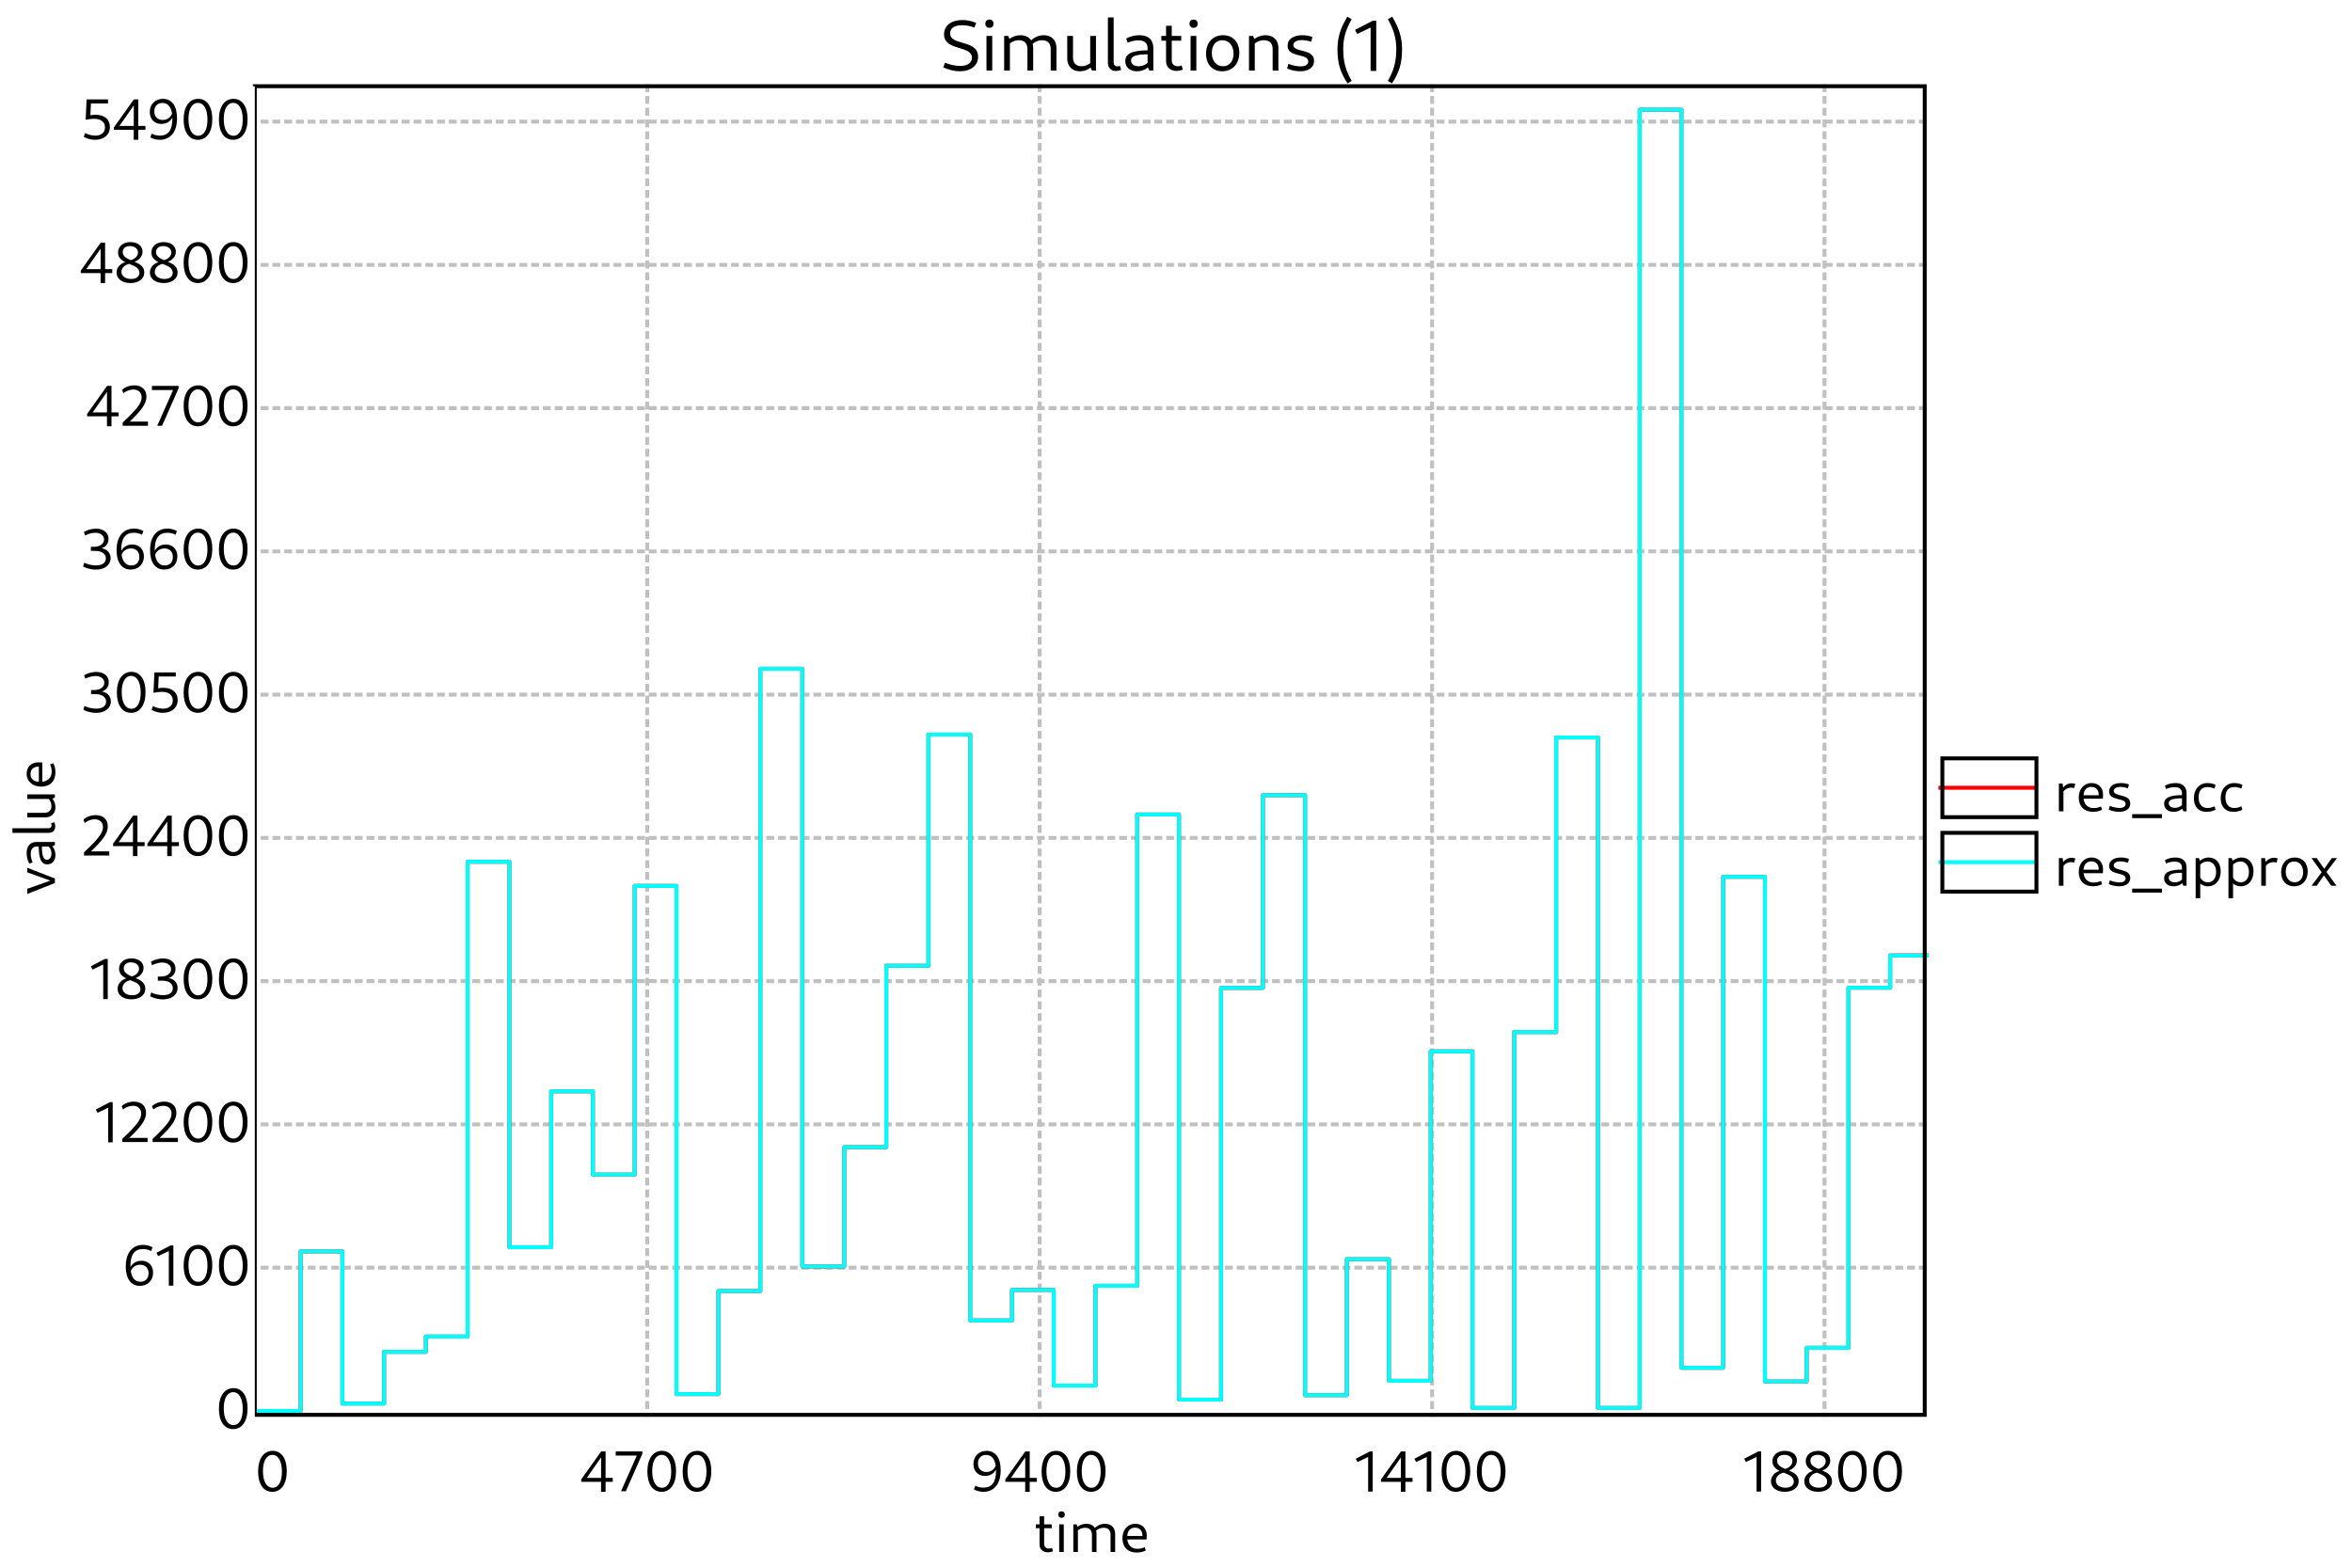 <?xml version="1.0" standalone="no"?>

<svg 
     version="1.1"
     baseProfile="full"
     xmlns="http://www.w3.org/2000/svg"
     xmlns:xlink="http://www.w3.org/1999/xlink"
     xmlns:ev="http://www.w3.org/2001/xml-events"
     x="0px"
     y="0px"
     width="600px"
     height="400px"
     viewBox="0 0 600 400"
     >
<title></title>
<desc>Creator: FreeHEP Graphics2D Driver Producer: org.freehep.graphicsio.svg.SVGGraphics2D Revision Source:  Date: Tuesday, March 26, 2024 at 12:14:54 AM Central European Standard Time</desc>
<g stroke-dashoffset="0" stroke-linejoin="miter" stroke-dasharray="none" stroke-width="1" stroke-linecap="square" stroke-miterlimit="10">
<g fill="#ffffff" fill-rule="nonzero" fill-opacity="1" stroke="none">
  <path d="M 0 0 L 600 0 L 600 400 L 0 400 L 0 0 z"/>
</g> <!-- drawing style -->
<g transform="matrix(1, 0, 0, 1, 65, 22)">
<g fill="#ffffff" fill-rule="nonzero" fill-opacity="1" stroke="none">
  <path d="M 0 0 L 427 0 L 427 378 L 0 378 L 0 0 z"/>
</g> <!-- drawing style -->
</g> <!-- transform -->
<g transform="matrix(1, 0, 0, 1, 65, 22)">
<g fill="#000000" fill-rule="nonzero" fill-opacity="1" stroke="none">
  <path d="M 202.33 374.078 C 202.815 374.078 203.299 373.953 203.627 373.812 L 203.362 372.953 C 203.143 373.062 202.83 373.125 202.58 373.125 C 201.846 373.125 201.362 372.656 201.362 371.953 L 201.362 364.875 L 200.19 364.875 L 200.19 372.109 C 200.19 373.281 201.034 374.078 202.33 374.078 z M 199.237 367.922 L 203.299 367.922 L 203.299 366.938 L 199.237 366.938 L 199.237 367.922 z M 205.199 374 L 206.371 374 L 206.371 366.938 L 205.199 366.938 L 205.199 374 z M 205.793 365.281 C 206.324 365.281 206.637 364.969 206.637 364.438 C 206.637 363.922 206.324 363.609 205.793 363.609 C 205.278 363.609 204.965 363.922 204.965 364.438 C 204.965 364.969 205.278 365.281 205.793 365.281 z M 218.305 374 L 219.477 374 L 219.477 369.375 C 219.477 367.797 218.446 366.797 216.883 366.797 C 215.867 366.797 214.867 367.234 214.133 368 L 214.414 368.75 C 214.992 368.156 215.742 367.812 216.555 367.812 C 217.68 367.812 218.305 368.453 218.305 369.609 L 218.305 374 z M 208.805 374 L 209.977 374 L 209.977 367.75 L 209.617 366.938 L 208.805 366.938 L 208.805 374 z M 213.555 374 L 214.727 374 L 214.727 369.375 C 214.727 367.797 213.696 366.797 212.149 366.797 C 211.117 366.797 210.117 367.234 209.383 368 L 209.664 368.75 C 210.242 368.156 211.008 367.812 211.805 367.812 C 212.93 367.812 213.555 368.453 213.555 369.609 L 213.555 374 z M 224.962 374.141 C 225.775 374.141 226.65 373.953 227.29 373.625 L 227.025 372.766 C 226.478 373.031 225.79 373.188 225.181 373.188 C 223.525 373.188 222.54 372.094 222.54 370.266 C 222.54 368.672 223.259 367.781 224.54 367.781 C 225.744 367.781 226.447 368.562 226.447 369.906 L 222.337 369.906 L 222.337 370.797 L 227.494 370.797 C 227.525 370.578 227.54 370.062 227.54 369.781 C 227.54 368 226.369 366.797 224.634 366.797 C 222.665 366.797 221.337 368.328 221.337 370.5 C 221.337 372.75 222.728 374.141 224.962 374.141 z"/>
</g> <!-- drawing style -->
</g> <!-- transform -->
<g transform="matrix(1, 0, 0, 1, 65, 22)">
<g stroke-opacity="1" stroke-linejoin="round" stroke-dasharray="1,2" fill="none" stroke="#c0c0c0" stroke-linecap="butt" stroke-miterlimit="1">
  <path d="M 2 301.448 L 427 301.448"/>
</g> <!-- drawing style -->
</g> <!-- transform -->
<g transform="matrix(1, 0, 0, 1, 65, 22)">
<g stroke-opacity="1" stroke-linejoin="round" stroke-dasharray="1,2" fill="none" stroke="#c0c0c0" stroke-linecap="butt" stroke-miterlimit="1">
  <path d="M 2 264.896 L 427 264.896"/>
</g> <!-- drawing style -->
</g> <!-- transform -->
<g transform="matrix(1, 0, 0, 1, 65, 22)">
<g stroke-opacity="1" stroke-linejoin="round" stroke-dasharray="1,2" fill="none" stroke="#c0c0c0" stroke-linecap="butt" stroke-miterlimit="1">
  <path d="M 2 228.343 L 427 228.343"/>
</g> <!-- drawing style -->
</g> <!-- transform -->
<g transform="matrix(1, 0, 0, 1, 65, 22)">
<g stroke-opacity="1" stroke-linejoin="round" stroke-dasharray="1,2" fill="none" stroke="#c0c0c0" stroke-linecap="butt" stroke-miterlimit="1">
  <path d="M 2 191.791 L 427 191.791"/>
</g> <!-- drawing style -->
</g> <!-- transform -->
<g transform="matrix(1, 0, 0, 1, 65, 22)">
<g stroke-opacity="1" stroke-linejoin="round" stroke-dasharray="1,2" fill="none" stroke="#c0c0c0" stroke-linecap="butt" stroke-miterlimit="1">
  <path d="M 2 155.239 L 427 155.239"/>
</g> <!-- drawing style -->
</g> <!-- transform -->
<g transform="matrix(1, 0, 0, 1, 65, 22)">
<g stroke-opacity="1" stroke-linejoin="round" stroke-dasharray="1,2" fill="none" stroke="#c0c0c0" stroke-linecap="butt" stroke-miterlimit="1">
  <path d="M 2 118.687 L 427 118.687"/>
</g> <!-- drawing style -->
</g> <!-- transform -->
<g transform="matrix(1, 0, 0, 1, 65, 22)">
<g stroke-opacity="1" stroke-linejoin="round" stroke-dasharray="1,2" fill="none" stroke="#c0c0c0" stroke-linecap="butt" stroke-miterlimit="1">
  <path d="M 2 82.135 L 427 82.135"/>
</g> <!-- drawing style -->
</g> <!-- transform -->
<g transform="matrix(1, 0, 0, 1, 65, 22)">
<g stroke-opacity="1" stroke-linejoin="round" stroke-dasharray="1,2" fill="none" stroke="#c0c0c0" stroke-linecap="butt" stroke-miterlimit="1">
  <path d="M 2 45.582 L 427 45.582"/>
</g> <!-- drawing style -->
</g> <!-- transform -->
<g transform="matrix(1, 0, 0, 1, 65, 22)">
<g stroke-opacity="1" stroke-linejoin="round" stroke-dasharray="1,2" fill="none" stroke="#c0c0c0" stroke-linecap="butt" stroke-miterlimit="1">
  <path d="M 2 9.03 L 427 9.03"/>
</g> <!-- drawing style -->
</g> <!-- transform -->
<g transform="matrix(1, 0, 0, 1, 65, 22)">
<g fill="#000000" fill-rule="nonzero" fill-opacity="1" stroke="none">
  <path d="M 4.469 358.641 C 6.734 358.641 8.156 356.656 8.156 353.344 C 8.156 350.141 6.781 348.188 4.578 348.188 C 2.266 348.188 0.844 350.188 0.844 353.484 C 0.844 356.703 2.234 358.641 4.469 358.641 z M 4.562 357.609 C 3.031 357.609 2.078 356.016 2.078 353.344 C 2.078 350.781 3 349.219 4.484 349.219 C 5.984 349.219 6.922 350.828 6.922 353.484 C 6.922 356.047 6.031 357.609 4.562 357.609 z"/>
</g> <!-- drawing style -->
</g> <!-- transform -->
<g transform="matrix(1, 0, 0, 1, 65, 22)">
<g fill="#000000" fill-rule="nonzero" fill-opacity="1" stroke="none">
  <path d="M 88.324 358.641 L 89.481 358.641 L 89.481 348.328 L 88.356 348.328 L 83.262 355.484 L 83.262 356.094 L 91.309 356.094 L 91.309 355.094 L 84.418 355.094 L 84.512 355.344 L 88.559 349.547 L 88.34 349.516 L 88.324 358.641 z M 93.418 358.5 L 94.652 358.5 L 98.871 348.922 L 98.871 348.328 L 92.059 348.328 L 92.059 349.391 L 97.902 349.391 L 97.652 348.938 L 93.418 358.5 z M 103.773 358.641 C 106.038 358.641 107.46 356.656 107.46 353.344 C 107.46 350.141 106.085 348.188 103.882 348.188 C 101.57 348.188 100.148 350.188 100.148 353.484 C 100.148 356.703 101.538 358.641 103.773 358.641 z M 103.866 357.609 C 102.335 357.609 101.382 356.016 101.382 353.344 C 101.382 350.781 102.304 349.219 103.788 349.219 C 105.288 349.219 106.226 350.828 106.226 353.484 C 106.226 356.047 105.335 357.609 103.866 357.609 z M 112.772 358.641 C 115.037 358.641 116.459 356.656 116.459 353.344 C 116.459 350.141 115.084 348.188 112.881 348.188 C 110.568 348.188 109.147 350.188 109.147 353.484 C 109.147 356.703 110.537 358.641 112.772 358.641 z M 112.865 357.609 C 111.334 357.609 110.381 356.016 110.381 353.344 C 110.381 350.781 111.303 349.219 112.787 349.219 C 114.287 349.219 115.225 350.828 115.225 353.484 C 115.225 356.047 114.334 357.609 112.865 357.609 z"/>
</g> <!-- drawing style -->
</g> <!-- transform -->
<g transform="matrix(1, 0, 0, 1, 65, 22)">
<g stroke-opacity="1" stroke-linejoin="round" stroke-dasharray="1,2" fill="none" stroke="#c0c0c0" stroke-linecap="butt" stroke-miterlimit="1">
  <path d="M 100.11 0 L 100.11 339"/>
</g> <!-- drawing style -->
</g> <!-- transform -->
<g transform="matrix(1, 0, 0, 1, 65, 22)">
<g fill="#000000" fill-rule="nonzero" fill-opacity="1" stroke="none">
  <path d="M 186.683 348.188 C 184.714 348.188 183.324 349.562 183.324 351.531 C 183.324 353.375 184.527 354.594 186.277 354.594 C 187.808 354.594 189.011 353.688 189.355 352.266 L 189.105 351.656 C 188.793 352.875 187.839 353.578 186.621 353.578 C 185.293 353.578 184.48 352.719 184.48 351.391 C 184.48 350.109 185.261 349.234 186.527 349.234 C 188.199 349.234 189.089 350.641 189.089 353.281 C 189.089 356.141 188.058 357.578 185.902 357.578 C 185.199 357.578 184.449 357.422 183.808 357.078 L 183.449 358.031 C 184.261 358.453 185.027 358.641 185.839 358.641 C 188.652 358.641 190.277 356.578 190.277 353.125 C 190.277 350 188.964 348.188 186.683 348.188 z M 196.525 358.641 L 197.681 358.641 L 197.681 348.328 L 196.556 348.328 L 191.462 355.484 L 191.462 356.094 L 199.509 356.094 L 199.509 355.094 L 192.618 355.094 L 192.712 355.344 L 196.759 349.547 L 196.54 349.516 L 196.525 358.641 z M 204.337 358.641 C 206.603 358.641 208.024 356.656 208.024 353.344 C 208.024 350.141 206.649 348.188 204.446 348.188 C 202.134 348.188 200.712 350.188 200.712 353.484 C 200.712 356.703 202.103 358.641 204.337 358.641 z M 204.431 357.609 C 202.899 357.609 201.946 356.016 201.946 353.344 C 201.946 350.781 202.868 349.219 204.353 349.219 C 205.853 349.219 206.79 350.828 206.79 353.484 C 206.79 356.047 205.899 357.609 204.431 357.609 z M 213.336 358.641 C 215.602 358.641 217.023 356.656 217.023 353.344 C 217.023 350.141 215.648 348.188 213.445 348.188 C 211.133 348.188 209.711 350.188 209.711 353.484 C 209.711 356.703 211.102 358.641 213.336 358.641 z M 213.43 357.609 C 211.898 357.609 210.945 356.016 210.945 353.344 C 210.945 350.781 211.867 349.219 213.352 349.219 C 214.852 349.219 215.789 350.828 215.789 353.484 C 215.789 356.047 214.898 357.609 213.43 357.609 z"/>
</g> <!-- drawing style -->
</g> <!-- transform -->
<g transform="matrix(1, 0, 0, 1, 65, 22)">
<g stroke-opacity="1" stroke-linejoin="round" stroke-dasharray="1,2" fill="none" stroke="#c0c0c0" stroke-linecap="butt" stroke-miterlimit="1">
  <path d="M 200.22 0 L 200.22 339"/>
</g> <!-- drawing style -->
</g> <!-- transform -->
<g transform="matrix(1, 0, 0, 1, 65, 22)">
<g fill="#000000" fill-rule="nonzero" fill-opacity="1" stroke="none">
  <path d="M 284.022 358.578 L 285.178 358.578 L 285.178 348.328 L 284.475 348.328 L 280.866 350.203 L 281.303 351.047 L 284.413 349.562 L 284.022 349.188 L 284.022 358.578 z M 292.362 358.641 L 293.519 358.641 L 293.519 348.328 L 292.394 348.328 L 287.3 355.484 L 287.3 356.094 L 295.347 356.094 L 295.347 355.094 L 288.456 355.094 L 288.55 355.344 L 292.597 349.547 L 292.378 349.516 L 292.362 358.641 z M 298.972 358.578 L 300.128 358.578 L 300.128 348.328 L 299.425 348.328 L 295.815 350.203 L 296.253 351.047 L 299.362 349.562 L 298.972 349.188 L 298.972 358.578 z M 306.374 358.641 C 308.64 358.641 310.062 356.656 310.062 353.344 C 310.062 350.141 308.687 348.188 306.484 348.188 C 304.171 348.188 302.749 350.188 302.749 353.484 C 302.749 356.703 304.14 358.641 306.374 358.641 z M 306.468 357.609 C 304.937 357.609 303.984 356.016 303.984 353.344 C 303.984 350.781 304.906 349.219 306.39 349.219 C 307.89 349.219 308.827 350.828 308.827 353.484 C 308.827 356.047 307.937 357.609 306.468 357.609 z M 315.373 358.641 C 317.639 358.641 319.061 356.656 319.061 353.344 C 319.061 350.141 317.686 348.188 315.483 348.188 C 313.17 348.188 311.748 350.188 311.748 353.484 C 311.748 356.703 313.139 358.641 315.373 358.641 z M 315.467 357.609 C 313.936 357.609 312.983 356.016 312.983 353.344 C 312.983 350.781 313.904 349.219 315.389 349.219 C 316.889 349.219 317.826 350.828 317.826 353.484 C 317.826 356.047 316.936 357.609 315.467 357.609 z"/>
</g> <!-- drawing style -->
</g> <!-- transform -->
<g transform="matrix(1, 0, 0, 1, 65, 22)">
<g stroke-opacity="1" stroke-linejoin="round" stroke-dasharray="1,2" fill="none" stroke="#c0c0c0" stroke-linecap="butt" stroke-miterlimit="1">
  <path d="M 300.33 0 L 300.33 339"/>
</g> <!-- drawing style -->
</g> <!-- transform -->
<g transform="matrix(1, 0, 0, 1, 65, 22)">
<g fill="#000000" fill-rule="nonzero" fill-opacity="1" stroke="none">
  <path d="M 383.106 358.578 L 384.262 358.578 L 384.262 348.328 L 383.559 348.328 L 379.95 350.203 L 380.387 351.047 L 383.497 349.562 L 383.106 349.188 L 383.106 358.578 z M 390.306 358.641 C 392.431 358.641 393.853 357.547 393.853 355.938 C 393.853 352.688 388.337 353.312 388.337 350.734 C 388.337 349.812 389.04 349.203 390.181 349.203 C 391.368 349.203 392.243 349.875 392.243 350.828 C 392.243 351.766 391.415 352.578 390.212 352.828 L 391.118 353.281 C 392.54 352.875 393.4 351.812 393.4 350.625 C 393.4 349.156 392.118 348.188 390.321 348.188 C 388.431 348.188 387.15 349.266 387.15 350.828 C 387.15 354.172 392.603 353.406 392.603 356 C 392.603 356.969 391.837 357.594 390.493 357.594 C 389.04 357.594 388.025 356.875 388.025 355.781 C 388.025 354.75 388.915 353.891 390.275 353.703 L 389.493 353.203 C 387.868 353.422 386.775 354.578 386.775 355.969 C 386.775 357.562 388.212 358.641 390.306 358.641 z M 398.806 358.641 C 400.931 358.641 402.353 357.547 402.353 355.938 C 402.353 352.688 396.838 353.312 396.838 350.734 C 396.838 349.812 397.541 349.203 398.681 349.203 C 399.869 349.203 400.744 349.875 400.744 350.828 C 400.744 351.766 399.916 352.578 398.713 352.828 L 399.619 353.281 C 401.041 352.875 401.9 351.812 401.9 350.625 C 401.9 349.156 400.619 348.188 398.822 348.188 C 396.931 348.188 395.65 349.266 395.65 350.828 C 395.65 354.172 401.103 353.406 401.103 356 C 401.103 356.969 400.338 357.594 398.994 357.594 C 397.541 357.594 396.525 356.875 396.525 355.781 C 396.525 354.75 397.416 353.891 398.775 353.703 L 397.994 353.203 C 396.369 353.422 395.275 354.578 395.275 355.969 C 395.275 357.562 396.713 358.641 398.806 358.641 z M 407.51 358.641 C 409.776 358.641 411.198 356.656 411.198 353.344 C 411.198 350.141 409.823 348.188 407.62 348.188 C 405.307 348.188 403.885 350.188 403.885 353.484 C 403.885 356.703 405.276 358.641 407.51 358.641 z M 407.604 357.609 C 406.073 357.609 405.12 356.016 405.12 353.344 C 405.12 350.781 406.041 349.219 407.526 349.219 C 409.026 349.219 409.963 350.828 409.963 353.484 C 409.963 356.047 409.073 357.609 407.604 357.609 z M 416.509 358.641 C 418.775 358.641 420.197 356.656 420.197 353.344 C 420.197 350.141 418.822 348.188 416.619 348.188 C 414.306 348.188 412.884 350.188 412.884 353.484 C 412.884 356.703 414.275 358.641 416.509 358.641 z M 416.603 357.609 C 415.072 357.609 414.119 356.016 414.119 353.344 C 414.119 350.781 415.04 349.219 416.525 349.219 C 418.025 349.219 418.962 350.828 418.962 353.484 C 418.962 356.047 418.072 357.609 416.603 357.609 z"/>
</g> <!-- drawing style -->
</g> <!-- transform -->
<g transform="matrix(1, 0, 0, 1, 65, 22)">
<g stroke-opacity="1" stroke-linejoin="round" stroke-dasharray="1,2" fill="none" stroke="#c0c0c0" stroke-linecap="butt" stroke-miterlimit="1">
  <path d="M 400.44 0 L 400.44 339"/>
</g> <!-- drawing style -->
</g> <!-- transform -->
<g transform="matrix(1, 0, 0, 1, 65, 22)">
<g stroke-opacity="1" stroke-linejoin="round" fill="none" stroke="#ff0000" stroke-linecap="butt" stroke-miterlimit="1">
  <path d="M 1 338 L 11.683 338 L 11.683 297.313 L 22.333 297.313 L 22.333 336.112 L 32.983 336.112 L 32.983 322.924 L 43.634 322.924 L 43.634 319.017 L 54.301 319.017 L 54.301 197.879 L 64.951 197.879 L 64.951 296.235 L 75.601 296.235 L 75.601 256.459 L 86.251 256.459 L 86.251 277.695 L 96.91 277.695 L 96.91 204.039 L 107.56 204.039 L 107.56 333.71 L 118.253 333.71 L 118.253 307.416 L 128.98 307.416 L 128.98 148.63 L 139.671 148.63 L 139.671 301.16 L 150.377 301.16 L 150.377 270.696 L 161.098 270.696 L 161.098 224.425 L 171.842 224.425 L 171.842 165.426 L 182.515 165.426 L 182.515 314.906 L 193.165 314.906 L 193.165 307.128 L 203.815 307.128 L 203.815 331.54 L 214.465 331.54 L 214.465 306.062 L 225.115 306.062 L 225.115 185.811 L 235.765 185.811 L 235.765 335.124 L 246.483 335.124 L 246.483 230.069 L 257.185 230.069 L 257.185 180.885 L 267.932 180.885 L 267.932 333.979 L 278.582 333.979 L 278.582 299.285 L 289.323 299.285 L 289.323 330.306 L 299.973 330.306 L 299.973 246.266 L 310.634 246.266 L 310.634 337.239 L 321.284 337.239 L 321.284 241.334 L 331.993 241.334 L 331.993 166.175 L 342.643 166.175 L 342.643 337.239 L 353.293 337.239 L 353.293 5.992 L 363.943 5.992 L 363.943 326.998 L 374.593 326.998 L 374.593 201.726 L 385.243 201.726 L 385.243 330.48 L 395.893 330.48 L 395.893 321.893 L 406.543 321.893 L 406.543 230.033 L 417.193 230.033 L 417.193 221.77 L 427 221.77"/>
</g> <!-- drawing style -->
</g> <!-- transform -->
<g transform="matrix(1, 0, 0, 1, 65, 22)">
<g stroke-opacity="1" stroke-linejoin="round" fill="none" stroke="#00ffff" stroke-linecap="butt" stroke-miterlimit="1">
  <path d="M 1 338 L 11.683 338 L 11.683 297.313 L 22.333 297.313 L 22.333 336.136 L 32.983 336.136 L 32.983 322.924 L 43.634 322.924 L 43.634 319.017 L 54.301 319.017 L 54.301 197.879 L 64.951 197.879 L 64.951 296.235 L 75.601 296.235 L 75.601 256.459 L 86.251 256.459 L 86.251 277.695 L 96.91 277.695 L 96.91 204.039 L 107.56 204.039 L 107.56 333.71 L 118.253 333.71 L 118.253 307.416 L 128.98 307.416 L 128.98 148.63 L 139.671 148.63 L 139.671 301.16 L 150.377 301.16 L 150.377 270.696 L 161.098 270.696 L 161.098 224.425 L 171.842 224.425 L 171.842 165.426 L 182.515 165.426 L 182.515 314.906 L 193.165 314.906 L 193.165 307.128 L 203.815 307.128 L 203.815 331.54 L 214.465 331.54 L 214.465 306.062 L 225.115 306.062 L 225.115 185.811 L 235.765 185.811 L 235.765 335.124 L 246.483 335.124 L 246.483 230.069 L 257.185 230.069 L 257.185 180.885 L 267.932 180.885 L 267.932 333.979 L 278.582 333.979 L 278.582 299.297 L 289.323 299.297 L 289.323 330.306 L 299.973 330.306 L 299.973 246.266 L 310.634 246.266 L 310.634 337.239 L 321.284 337.239 L 321.284 241.334 L 331.993 241.334 L 331.993 166.175 L 342.643 166.175 L 342.643 337.239 L 353.293 337.239 L 353.293 5.992 L 363.943 5.992 L 363.943 326.998 L 374.593 326.998 L 374.593 201.726 L 385.243 201.726 L 385.243 330.48 L 395.893 330.48 L 395.893 321.893 L 406.543 321.893 L 406.543 230.033 L 417.193 230.033 L 417.193 221.806 L 427 221.806"/>
</g> <!-- drawing style -->
</g> <!-- transform -->
<g transform="matrix(1, 0, 0, 1, 65, 22)">
<g stroke-opacity="1" fill="none" stroke="#000000">
  <path d="M 0 0 L 426 0 L 426 339 L 0 339 L 0 0 z"/>
</g> <!-- drawing style -->
</g> <!-- transform -->
<g fill="#000000" fill-rule="nonzero" fill-opacity="1" stroke="none">
  <path d="M 244.828 18.188 C 247.656 18.188 249.516 16.734 249.516 14.5 C 249.516 9.984 242.375 11.781 242.375 8.5 C 242.375 7.172 243.469 6.438 245.406 6.438 C 246.484 6.438 247.656 6.656 248.578 7.047 L 249.031 5.844 C 247.953 5.375 246.719 5.109 245.516 5.109 C 242.672 5.109 240.828 6.531 240.828 8.75 C 240.828 13.109 247.938 11.469 247.938 14.719 C 247.938 16 246.844 16.828 244.906 16.828 C 243.75 16.828 242.328 16.516 241.078 16 L 240.625 17.188 C 242.031 17.828 243.469 18.188 244.828 18.188 z M 251.651 18 L 253.12 18 L 253.12 9.172 L 251.651 9.172 L 251.651 18 z M 252.401 7.094 C 253.073 7.094 253.448 6.703 253.448 6.047 C 253.448 5.391 253.073 5 252.401 5 C 251.745 5 251.37 5.391 251.37 6.047 C 251.37 6.703 251.745 7.094 252.401 7.094 z M 268.035 18 L 269.504 18 L 269.504 12.203 C 269.504 10.25 268.222 8.984 266.269 8.984 C 265.004 8.984 263.754 9.531 262.832 10.5 L 263.191 11.438 C 263.894 10.688 264.847 10.266 265.863 10.266 C 267.269 10.266 268.035 11.078 268.035 12.5 L 268.035 18 z M 256.16 18 L 257.629 18 L 257.629 10.188 L 257.191 9.172 L 256.16 9.172 L 256.16 18 z M 262.097 18 L 263.566 18 L 263.566 12.203 C 263.566 10.25 262.285 8.984 260.347 8.984 C 259.066 8.984 257.816 9.531 256.894 10.5 L 257.254 11.438 C 257.957 10.688 258.91 10.266 259.925 10.266 C 261.332 10.266 262.097 11.078 262.097 12.5 L 262.097 18 z M 275.445 18.188 C 276.695 18.188 277.961 17.641 278.852 16.656 L 278.508 15.734 C 277.805 16.484 276.836 16.906 275.883 16.906 C 274.508 16.906 273.727 16.094 273.727 14.672 L 273.727 9.172 L 272.258 9.172 L 272.258 14.953 C 272.258 16.922 273.555 18.188 275.445 18.188 z M 278.555 18 L 279.586 18 L 279.586 9.172 L 278.117 9.172 L 278.117 16.969 L 278.555 18 z M 284.626 18.109 C 285.11 18.109 285.673 18 286.016 17.812 L 285.688 16.797 C 285.469 16.875 285.266 16.938 285.048 16.938 C 284.423 16.938 284.094 16.516 284.094 15.844 L 284.094 4.453 L 282.626 4.453 L 282.626 16.016 C 282.626 17.281 283.423 18.109 284.626 18.109 z M 293.19 18 L 294.221 18 L 294.221 12.266 C 294.221 10.156 292.971 8.984 290.658 8.984 C 289.502 8.984 288.252 9.297 287.299 9.828 L 287.674 10.906 C 288.58 10.5 289.502 10.297 290.362 10.297 C 291.94 10.297 292.752 10.969 292.752 12.266 L 292.752 16.969 L 293.19 18 z M 290.049 18.188 C 292.158 18.188 293.752 16.859 294.018 14.906 L 293.487 14.641 C 293.205 16 292.002 16.906 290.471 16.906 C 289.299 16.906 288.533 16.312 288.533 15.438 C 288.533 14.312 289.83 13.859 292.971 13.859 L 292.971 12.844 C 288.846 12.844 287.065 13.672 287.065 15.594 C 287.065 17.172 288.237 18.188 290.049 18.188 z M 300.136 18.094 C 300.746 18.094 301.339 17.938 301.761 17.766 L 301.433 16.703 C 301.167 16.828 300.761 16.906 300.449 16.906 C 299.527 16.906 298.917 16.312 298.917 15.438 L 298.917 6.578 L 297.464 6.578 L 297.464 15.641 C 297.464 17.109 298.527 18.094 300.136 18.094 z M 296.261 10.391 L 301.339 10.391 L 301.339 9.172 L 296.261 9.172 L 296.261 10.391 z M 303.721 18 L 305.19 18 L 305.19 9.172 L 303.721 9.172 L 303.721 18 z M 304.471 7.094 C 305.143 7.094 305.518 6.703 305.518 6.047 C 305.518 5.391 305.143 5 304.471 5 C 303.815 5 303.44 5.391 303.44 6.047 C 303.44 6.703 303.815 7.094 304.471 7.094 z M 311.793 18.188 C 314.386 18.188 316.152 16.297 316.152 13.469 C 316.152 10.734 314.527 8.984 312.011 8.984 C 309.402 8.984 307.668 10.859 307.668 13.672 C 307.668 16.406 309.277 18.188 311.793 18.188 z M 311.996 16.906 C 310.293 16.906 309.136 15.531 309.136 13.484 C 309.136 11.531 310.183 10.266 311.808 10.266 C 313.511 10.266 314.683 11.656 314.683 13.672 C 314.683 15.625 313.621 16.906 311.996 16.906 z M 324.654 18 L 326.122 18 L 326.122 12.203 C 326.122 10.25 324.825 8.984 322.841 8.984 C 321.56 8.984 320.294 9.531 319.357 10.5 L 319.716 11.438 C 320.435 10.688 321.419 10.266 322.435 10.266 C 323.872 10.266 324.654 11.078 324.654 12.5 L 324.654 18 z M 318.622 18 L 320.091 18 L 320.091 10.188 L 319.654 9.172 L 318.622 9.172 L 318.622 18 z M 331.702 18.188 C 333.874 18.188 335.217 17.156 335.217 15.531 C 335.217 12.281 329.936 13.484 329.936 11.5 C 329.936 10.719 330.764 10.234 332.077 10.234 C 332.827 10.234 333.717 10.391 334.467 10.656 L 334.811 9.453 C 334.061 9.141 333.155 8.984 332.233 8.984 C 329.936 8.984 328.467 9.984 328.467 11.656 C 328.467 14.828 333.733 13.516 333.733 15.672 C 333.733 16.484 333.014 16.938 331.811 16.938 C 330.874 16.938 329.624 16.688 328.686 16.281 L 328.342 17.469 C 329.342 17.922 330.577 18.188 331.702 18.188 z M 343.754 21.281 L 344.816 20.641 C 343.285 17.984 342.66 15.734 342.66 12.516 C 342.66 9.781 343.285 7.625 344.801 4.906 L 343.707 4.266 C 341.848 7.328 341.191 9.719 341.191 12.641 C 341.191 16.062 341.879 18.422 343.754 21.281 z M 349.646 18.094 L 351.083 18.094 L 351.083 5.281 L 350.208 5.281 L 345.677 7.625 L 346.224 8.672 L 350.115 6.812 L 349.646 6.359 L 349.646 18.094 z M 355.102 21.281 C 356.977 18.422 357.664 16.062 357.664 12.641 C 357.664 9.719 357.008 7.328 355.149 4.266 L 354.055 4.906 C 355.57 7.625 356.195 9.781 356.195 12.516 C 356.195 15.734 355.57 17.984 354.039 20.641 L 355.102 21.281 z"/>
</g> <!-- drawing style -->
<g transform="matrix(1, 0, 0, 1, 0, 22)">
<g fill="#ffffff" fill-rule="nonzero" fill-opacity="1" stroke="none">
  <path d="M 0 0 L 0 378 L 65 378 L 65 0 z"/>
</g> <!-- drawing style -->
</g> <!-- transform -->
<g transform="matrix(0, -1, 1, 0, -192.265, 242.265)">
<g fill="#000000" fill-rule="nonzero" fill-opacity="1" stroke="none">
  <path d="M 16.953 206.265 L 18.109 206.265 L 20.859 199.203 L 19.688 199.203 L 17.234 206.031 L 17.891 206.031 L 15.484 199.203 L 14.172 199.203 L 16.953 206.265 z M 26.613 206.265 L 27.441 206.265 L 27.441 201.671 C 27.441 200 26.441 199.062 24.598 199.062 C 23.676 199.062 22.676 199.296 21.91 199.734 L 22.207 200.593 C 22.941 200.265 23.676 200.109 24.363 200.109 C 25.629 200.109 26.269 200.64 26.269 201.671 L 26.269 205.437 L 26.613 206.265 z M 24.113 206.406 C 25.801 206.406 27.066 205.359 27.285 203.781 L 26.848 203.578 C 26.629 204.671 25.66 205.39 24.457 205.39 C 23.519 205.39 22.894 204.921 22.894 204.218 C 22.894 203.312 23.941 202.953 26.441 202.953 L 26.441 202.14 C 23.144 202.14 21.723 202.812 21.723 204.343 C 21.723 205.609 22.66 206.406 24.113 206.406 z M 31.352 206.359 C 31.727 206.359 32.195 206.265 32.461 206.125 L 32.211 205.296 C 32.023 205.375 31.867 205.421 31.695 205.421 C 31.195 205.421 30.93 205.078 30.93 204.531 L 30.93 195.437 L 29.758 195.437 L 29.758 204.687 C 29.758 205.687 30.383 206.359 31.352 206.359 z M 36.27 206.406 C 37.254 206.406 38.27 205.968 38.989 205.203 L 38.707 204.453 C 38.16 205.046 37.379 205.39 36.614 205.39 C 35.52 205.39 34.879 204.734 34.879 203.593 L 34.879 199.203 L 33.707 199.203 L 33.707 203.828 C 33.707 205.406 34.754 206.406 36.27 206.406 z M 38.754 206.265 L 39.582 206.265 L 39.582 199.203 L 38.41 199.203 L 38.41 205.437 L 38.754 206.265 z M 45.182 206.406 C 45.995 206.406 46.87 206.218 47.51 205.89 L 47.245 205.031 C 46.698 205.296 46.01 205.453 45.401 205.453 C 43.745 205.453 42.76 204.359 42.76 202.531 C 42.76 200.937 43.479 200.046 44.76 200.046 C 45.964 200.046 46.667 200.828 46.667 202.171 L 42.557 202.171 L 42.557 203.062 L 47.714 203.062 C 47.745 202.843 47.76 202.328 47.76 202.046 C 47.76 200.265 46.589 199.062 44.854 199.062 C 42.885 199.062 41.557 200.593 41.557 202.765 C 41.557 205.015 42.948 206.406 45.182 206.406 z"/>
</g> <!-- drawing style -->
</g> <!-- transform -->
<g transform="matrix(1, 0, 0, 1, 0, 22)">
<g fill="#000000" fill-rule="nonzero" fill-opacity="1" stroke="none">
  <path d="M 59.47 342.641 C 61.735 342.641 63.157 340.656 63.157 337.344 C 63.157 334.141 61.782 332.188 59.579 332.188 C 57.267 332.188 55.845 334.188 55.845 337.484 C 55.845 340.703 57.235 342.641 59.47 342.641 z M 59.564 341.609 C 58.032 341.609 57.079 340.016 57.079 337.344 C 57.079 334.781 58.001 333.219 59.485 333.219 C 60.985 333.219 61.923 334.828 61.923 337.484 C 61.923 340.047 61.032 341.609 59.564 341.609 z"/>
</g> <!-- drawing style -->
</g> <!-- transform -->
<g transform="matrix(1, 0, 0, 1, 0, 22)">
<g fill="#000000" fill-rule="nonzero" fill-opacity="1" stroke="none">
  <path d="M 35.695 306.088 C 37.664 306.088 39.055 304.713 39.055 302.745 C 39.055 300.901 37.852 299.682 36.102 299.682 C 34.57 299.682 33.367 300.588 33.023 302.01 L 33.273 302.62 C 33.586 301.401 34.539 300.698 35.758 300.698 C 37.07 300.698 37.898 301.557 37.898 302.885 C 37.898 304.182 37.117 305.042 35.852 305.042 C 34.18 305.042 33.273 303.635 33.273 300.995 C 33.273 298.135 34.32 296.698 36.477 296.698 C 37.18 296.698 37.93 296.854 38.57 297.198 L 38.93 296.245 C 38.117 295.823 37.352 295.635 36.539 295.635 C 33.727 295.635 32.086 297.698 32.086 301.151 C 32.086 304.276 33.414 306.088 35.695 306.088 z M 43.068 306.026 L 44.224 306.026 L 44.224 295.776 L 43.521 295.776 L 39.912 297.651 L 40.349 298.495 L 43.459 297.01 L 43.068 296.635 L 43.068 306.026 z M 50.471 306.088 C 52.736 306.088 54.158 304.104 54.158 300.792 C 54.158 297.588 52.783 295.635 50.58 295.635 C 48.268 295.635 46.846 297.635 46.846 300.932 C 46.846 304.151 48.236 306.088 50.471 306.088 z M 50.565 305.057 C 49.033 305.057 48.08 303.463 48.08 300.792 C 48.08 298.229 49.002 296.667 50.486 296.667 C 51.986 296.667 52.924 298.276 52.924 300.932 C 52.924 303.495 52.033 305.057 50.565 305.057 z M 59.47 306.088 C 61.735 306.088 63.157 304.104 63.157 300.792 C 63.157 297.588 61.782 295.635 59.579 295.635 C 57.267 295.635 55.845 297.635 55.845 300.932 C 55.845 304.151 57.235 306.088 59.47 306.088 z M 59.564 305.057 C 58.032 305.057 57.079 303.463 57.079 300.792 C 57.079 298.229 58.001 296.667 59.485 296.667 C 60.985 296.667 61.923 298.276 61.923 300.932 C 61.923 303.495 61.032 305.057 59.564 305.057 z"/>
</g> <!-- drawing style -->
</g> <!-- transform -->
<g transform="matrix(1, 0, 0, 1, 0, 22)">
<g fill="#000000" fill-rule="nonzero" fill-opacity="1" stroke="none">
  <path d="M 27.591 269.474 L 28.747 269.474 L 28.747 259.224 L 28.044 259.224 L 24.435 261.099 L 24.872 261.942 L 27.982 260.458 L 27.591 260.083 L 27.591 269.474 z M 31.197 269.396 L 37.65 269.396 L 37.65 268.333 L 32.447 268.333 L 32.603 268.692 C 36.087 265.427 37.259 263.724 37.259 261.942 C 37.259 260.161 36.041 259.083 34.166 259.083 C 32.947 259.083 31.791 259.521 31.041 260.239 L 31.369 261.083 C 32.15 260.458 33.119 260.146 33.916 260.146 C 35.212 260.146 36.025 260.927 36.025 262.146 C 36.025 263.614 34.837 265.161 31.197 268.583 L 31.197 269.396 z M 38.935 269.396 L 45.389 269.396 L 45.389 268.333 L 40.185 268.333 L 40.342 268.692 C 43.826 265.427 44.998 263.724 44.998 261.942 C 44.998 260.161 43.779 259.083 41.904 259.083 C 40.685 259.083 39.529 259.521 38.779 260.239 L 39.107 261.083 C 39.889 260.458 40.857 260.146 41.654 260.146 C 42.951 260.146 43.764 260.927 43.764 262.146 C 43.764 263.614 42.576 265.161 38.935 268.583 L 38.935 269.396 z M 50.471 269.536 C 52.736 269.536 54.158 267.552 54.158 264.239 C 54.158 261.036 52.783 259.083 50.58 259.083 C 48.268 259.083 46.846 261.083 46.846 264.38 C 46.846 267.599 48.236 269.536 50.471 269.536 z M 50.565 268.505 C 49.033 268.505 48.08 266.911 48.08 264.239 C 48.08 261.677 49.002 260.114 50.486 260.114 C 51.986 260.114 52.924 261.724 52.924 264.38 C 52.924 266.942 52.033 268.505 50.565 268.505 z M 59.47 269.536 C 61.735 269.536 63.157 267.552 63.157 264.239 C 63.157 261.036 61.782 259.083 59.579 259.083 C 57.267 259.083 55.845 261.083 55.845 264.38 C 55.845 267.599 57.235 269.536 59.47 269.536 z M 59.564 268.505 C 58.032 268.505 57.079 266.911 57.079 264.239 C 57.079 261.677 58.001 260.114 59.485 260.114 C 60.985 260.114 61.923 261.724 61.923 264.38 C 61.923 266.942 61.032 268.505 59.564 268.505 z"/>
</g> <!-- drawing style -->
</g> <!-- transform -->
<g transform="matrix(1, 0, 0, 1, 0, 22)">
<g fill="#000000" fill-rule="nonzero" fill-opacity="1" stroke="none">
  <path d="M 26.331 232.922 L 27.487 232.922 L 27.487 222.672 L 26.784 222.672 L 23.174 224.547 L 23.612 225.39 L 26.721 223.906 L 26.331 223.531 L 26.331 232.922 z M 33.53 232.984 C 35.655 232.984 37.077 231.89 37.077 230.281 C 37.077 227.031 31.561 227.656 31.561 225.078 C 31.561 224.156 32.265 223.547 33.405 223.547 C 34.593 223.547 35.468 224.218 35.468 225.172 C 35.468 226.109 34.64 226.922 33.436 227.172 L 34.343 227.625 C 35.765 227.218 36.624 226.156 36.624 224.968 C 36.624 223.5 35.343 222.531 33.546 222.531 C 31.655 222.531 30.374 223.609 30.374 225.172 C 30.374 228.515 35.827 227.75 35.827 230.343 C 35.827 231.312 35.061 231.937 33.718 231.937 C 32.265 231.937 31.249 231.218 31.249 230.125 C 31.249 229.093 32.14 228.234 33.499 228.047 L 32.718 227.547 C 31.093 227.765 29.999 228.922 29.999 230.312 C 29.999 231.906 31.436 232.984 33.53 232.984 z M 41.546 233 C 43.781 233 45.312 231.828 45.312 230.078 C 45.312 228.578 44.171 227.531 42.437 227.5 L 42.218 227.672 C 43.75 227.625 44.781 226.593 44.781 225.187 C 44.781 223.578 43.484 222.547 41.593 222.547 C 40.531 222.547 39.359 222.875 38.5 223.375 L 38.781 224.281 C 39.687 223.828 40.64 223.593 41.39 223.593 C 42.687 223.593 43.64 224.265 43.64 225.312 C 43.64 226.422 42.562 227.172 41.062 227.172 L 40.265 227.172 L 40.265 228.218 L 41.328 228.218 C 43.031 228.218 44.093 228.937 44.093 230.14 C 44.093 231.297 43.093 231.922 41.593 231.922 C 40.703 231.922 39.515 231.703 38.562 231.234 L 38.296 232.218 C 39.281 232.718 40.484 233 41.546 233 z M 50.471 232.984 C 52.736 232.984 54.158 231 54.158 227.687 C 54.158 224.484 52.783 222.531 50.58 222.531 C 48.268 222.531 46.846 224.531 46.846 227.828 C 46.846 231.047 48.236 232.984 50.471 232.984 z M 50.565 231.953 C 49.033 231.953 48.08 230.359 48.08 227.687 C 48.08 225.125 49.002 223.562 50.486 223.562 C 51.986 223.562 52.924 225.172 52.924 227.828 C 52.924 230.39 52.033 231.953 50.565 231.953 z M 59.47 232.984 C 61.735 232.984 63.157 231 63.157 227.687 C 63.157 224.484 61.782 222.531 59.579 222.531 C 57.267 222.531 55.845 224.531 55.845 227.828 C 55.845 231.047 57.235 232.984 59.47 232.984 z M 59.564 231.953 C 58.032 231.953 57.079 230.359 57.079 227.687 C 57.079 225.125 58.001 223.562 59.485 223.562 C 60.985 223.562 61.923 225.172 61.923 227.828 C 61.923 230.39 61.032 231.953 59.564 231.953 z"/>
</g> <!-- drawing style -->
</g> <!-- transform -->
<g transform="matrix(1, 0, 0, 1, 0, 22)">
<g fill="#000000" fill-rule="nonzero" fill-opacity="1" stroke="none">
  <path d="M 21.436 196.291 L 27.889 196.291 L 27.889 195.229 L 22.686 195.229 L 22.842 195.588 C 26.326 192.322 27.498 190.619 27.498 188.838 C 27.498 187.057 26.28 185.979 24.405 185.979 C 23.186 185.979 22.03 186.416 21.28 187.135 L 21.608 187.979 C 22.389 187.354 23.358 187.041 24.155 187.041 C 25.451 187.041 26.264 187.822 26.264 189.041 C 26.264 190.51 25.076 192.057 21.436 195.479 L 21.436 196.291 z M 33.909 196.432 L 35.065 196.432 L 35.065 186.119 L 33.94 186.119 L 28.846 193.276 L 28.846 193.885 L 36.893 193.885 L 36.893 192.885 L 30.002 192.885 L 30.096 193.135 L 34.143 187.338 L 33.924 187.307 L 33.909 196.432 z M 42.658 196.432 L 43.815 196.432 L 43.815 186.119 L 42.69 186.119 L 37.596 193.276 L 37.596 193.885 L 45.643 193.885 L 45.643 192.885 L 38.752 192.885 L 38.846 193.135 L 42.893 187.338 L 42.674 187.307 L 42.658 196.432 z M 50.471 196.432 C 52.736 196.432 54.158 194.447 54.158 191.135 C 54.158 187.932 52.783 185.979 50.58 185.979 C 48.268 185.979 46.846 187.979 46.846 191.276 C 46.846 194.494 48.236 196.432 50.471 196.432 z M 50.565 195.401 C 49.033 195.401 48.08 193.807 48.08 191.135 C 48.08 188.572 49.002 187.01 50.486 187.01 C 51.986 187.01 52.924 188.619 52.924 191.276 C 52.924 193.838 52.033 195.401 50.565 195.401 z M 59.47 196.432 C 61.735 196.432 63.157 194.447 63.157 191.135 C 63.157 187.932 61.782 185.979 59.579 185.979 C 57.267 185.979 55.845 187.979 55.845 191.276 C 55.845 194.494 57.235 196.432 59.47 196.432 z M 59.564 195.401 C 58.032 195.401 57.079 193.807 57.079 191.135 C 57.079 188.572 58.001 187.01 59.485 187.01 C 60.985 187.01 61.923 188.619 61.923 191.276 C 61.923 193.838 61.032 195.401 59.564 195.401 z"/>
</g> <!-- drawing style -->
</g> <!-- transform -->
<g transform="matrix(1, 0, 0, 1, 0, 22)">
<g fill="#000000" fill-rule="nonzero" fill-opacity="1" stroke="none">
  <path d="M 24.516 159.895 C 26.75 159.895 28.281 158.723 28.281 156.973 C 28.281 155.473 27.141 154.426 25.406 154.395 L 25.188 154.567 C 26.719 154.52 27.75 153.489 27.75 152.083 C 27.75 150.473 26.453 149.442 24.563 149.442 C 23.5 149.442 22.328 149.77 21.469 150.27 L 21.75 151.176 C 22.656 150.723 23.61 150.489 24.36 150.489 C 25.656 150.489 26.61 151.161 26.61 152.208 C 26.61 153.317 25.531 154.067 24.031 154.067 L 23.235 154.067 L 23.235 155.114 L 24.297 155.114 C 26 155.114 27.063 155.833 27.063 157.036 C 27.063 158.192 26.063 158.817 24.563 158.817 C 23.672 158.817 22.485 158.598 21.531 158.13 L 21.266 159.114 C 22.25 159.614 23.453 159.895 24.516 159.895 z M 33.44 159.88 C 35.706 159.88 37.128 157.895 37.128 154.583 C 37.128 151.38 35.753 149.426 33.55 149.426 C 31.237 149.426 29.815 151.426 29.815 154.723 C 29.815 157.942 31.206 159.88 33.44 159.88 z M 33.534 158.848 C 32.003 158.848 31.05 157.255 31.05 154.583 C 31.05 152.02 31.971 150.458 33.456 150.458 C 34.956 150.458 35.893 152.067 35.893 154.723 C 35.893 157.286 35.003 158.848 33.534 158.848 z M 41.549 159.88 C 43.799 159.88 45.33 158.598 45.33 156.598 C 45.33 154.692 43.955 153.489 41.658 153.489 C 41.111 153.489 40.549 153.567 40.033 153.692 L 40.33 154.067 L 40.486 150.614 L 44.845 150.614 L 44.845 149.567 L 39.392 149.567 L 39.142 154.77 C 39.799 154.63 40.658 154.52 41.299 154.52 C 43.033 154.52 44.08 155.333 44.08 156.708 C 44.08 158.02 43.111 158.817 41.627 158.817 C 40.736 158.817 39.767 158.567 39.017 158.161 L 38.658 159.13 C 39.564 159.614 40.517 159.88 41.549 159.88 z M 50.471 159.88 C 52.736 159.88 54.158 157.895 54.158 154.583 C 54.158 151.38 52.783 149.426 50.58 149.426 C 48.268 149.426 46.846 151.426 46.846 154.723 C 46.846 157.942 48.236 159.88 50.471 159.88 z M 50.565 158.848 C 49.033 158.848 48.08 157.255 48.08 154.583 C 48.08 152.02 49.002 150.458 50.486 150.458 C 51.986 150.458 52.924 152.067 52.924 154.723 C 52.924 157.286 52.033 158.848 50.565 158.848 z M 59.47 159.88 C 61.735 159.88 63.157 157.895 63.157 154.583 C 63.157 151.38 61.782 149.426 59.579 149.426 C 57.267 149.426 55.845 151.426 55.845 154.723 C 55.845 157.942 57.235 159.88 59.47 159.88 z M 59.564 158.848 C 58.032 158.848 57.079 157.255 57.079 154.583 C 57.079 152.02 58.001 150.458 59.485 150.458 C 60.985 150.458 61.923 152.067 61.923 154.723 C 61.923 157.286 61.032 158.848 59.564 158.848 z"/>
</g> <!-- drawing style -->
</g> <!-- transform -->
<g transform="matrix(1, 0, 0, 1, 0, 22)">
<g fill="#000000" fill-rule="nonzero" fill-opacity="1" stroke="none">
  <path d="M 24.457 123.343 C 26.692 123.343 28.223 122.171 28.223 120.421 C 28.223 118.921 27.082 117.874 25.348 117.843 L 25.129 118.015 C 26.66 117.968 27.692 116.937 27.692 115.531 C 27.692 113.921 26.395 112.89 24.504 112.89 C 23.442 112.89 22.27 113.218 21.41 113.718 L 21.692 114.624 C 22.598 114.171 23.551 113.937 24.301 113.937 C 25.598 113.937 26.551 114.609 26.551 115.656 C 26.551 116.765 25.473 117.515 23.973 117.515 L 23.176 117.515 L 23.176 118.562 L 24.238 118.562 C 25.942 118.562 27.004 119.281 27.004 120.484 C 27.004 121.64 26.004 122.265 24.504 122.265 C 23.613 122.265 22.426 122.046 21.473 121.577 L 21.207 122.562 C 22.192 123.062 23.395 123.343 24.457 123.343 z M 33.35 123.327 C 35.319 123.327 36.71 121.952 36.71 119.984 C 36.71 118.14 35.507 116.921 33.757 116.921 C 32.225 116.921 31.022 117.827 30.678 119.249 L 30.928 119.859 C 31.241 118.64 32.194 117.937 33.413 117.937 C 34.725 117.937 35.553 118.796 35.553 120.124 C 35.553 121.421 34.772 122.281 33.507 122.281 C 31.835 122.281 30.928 120.874 30.928 118.234 C 30.928 115.374 31.975 113.937 34.132 113.937 C 34.835 113.937 35.585 114.093 36.225 114.437 L 36.585 113.484 C 35.772 113.062 35.007 112.874 34.194 112.874 C 31.382 112.874 29.741 114.937 29.741 118.39 C 29.741 121.515 31.069 123.327 33.35 123.327 z M 41.895 123.327 C 43.864 123.327 45.254 121.952 45.254 119.984 C 45.254 118.14 44.051 116.921 42.301 116.921 C 40.77 116.921 39.567 117.827 39.223 119.249 L 39.473 119.859 C 39.786 118.64 40.739 117.937 41.957 117.937 C 43.27 117.937 44.098 118.796 44.098 120.124 C 44.098 121.421 43.317 122.281 42.051 122.281 C 40.379 122.281 39.473 120.874 39.473 118.234 C 39.473 115.374 40.52 113.937 42.676 113.937 C 43.379 113.937 44.129 114.093 44.77 114.437 L 45.129 113.484 C 44.317 113.062 43.551 112.874 42.739 112.874 C 39.926 112.874 38.286 114.937 38.286 118.39 C 38.286 121.515 39.614 123.327 41.895 123.327 z M 50.471 123.327 C 52.736 123.327 54.158 121.343 54.158 118.031 C 54.158 114.827 52.783 112.874 50.58 112.874 C 48.268 112.874 46.846 114.874 46.846 118.171 C 46.846 121.39 48.236 123.327 50.471 123.327 z M 50.565 122.296 C 49.033 122.296 48.08 120.702 48.08 118.031 C 48.08 115.468 49.002 113.906 50.486 113.906 C 51.986 113.906 52.924 115.515 52.924 118.171 C 52.924 120.734 52.033 122.296 50.565 122.296 z M 59.47 123.327 C 61.735 123.327 63.157 121.343 63.157 118.031 C 63.157 114.827 61.782 112.874 59.579 112.874 C 57.267 112.874 55.845 114.874 55.845 118.171 C 55.845 121.39 57.235 123.327 59.47 123.327 z M 59.564 122.296 C 58.032 122.296 57.079 120.702 57.079 118.031 C 57.079 115.468 58.001 113.906 59.485 113.906 C 60.985 113.906 61.923 115.515 61.923 118.171 C 61.923 120.734 61.032 122.296 59.564 122.296 z"/>
</g> <!-- drawing style -->
</g> <!-- transform -->
<g transform="matrix(1, 0, 0, 1, 0, 22)">
<g fill="#000000" fill-rule="nonzero" fill-opacity="1" stroke="none">
  <path d="M 27.284 86.775 L 28.44 86.775 L 28.44 76.463 L 27.315 76.463 L 22.222 83.619 L 22.222 84.228 L 30.268 84.228 L 30.268 83.228 L 23.378 83.228 L 23.472 83.478 L 27.518 77.681 L 27.3 77.65 L 27.284 86.775 z M 31.299 86.635 L 37.753 86.635 L 37.753 85.572 L 32.549 85.572 L 32.706 85.931 C 36.19 82.666 37.362 80.963 37.362 79.181 C 37.362 77.4 36.143 76.322 34.268 76.322 C 33.049 76.322 31.893 76.76 31.143 77.478 L 31.471 78.322 C 32.253 77.697 33.221 77.385 34.018 77.385 C 35.315 77.385 36.128 78.166 36.128 79.385 C 36.128 80.853 34.94 82.4 31.299 85.822 L 31.299 86.635 z M 40.116 86.635 L 41.35 86.635 L 45.569 77.056 L 45.569 76.463 L 38.757 76.463 L 38.757 77.525 L 44.6 77.525 L 44.35 77.072 L 40.116 86.635 z M 50.471 86.775 C 52.736 86.775 54.158 84.791 54.158 81.478 C 54.158 78.275 52.783 76.322 50.58 76.322 C 48.268 76.322 46.846 78.322 46.846 81.619 C 46.846 84.838 48.236 86.775 50.471 86.775 z M 50.565 85.744 C 49.033 85.744 48.08 84.15 48.08 81.478 C 48.08 78.916 49.002 77.353 50.486 77.353 C 51.986 77.353 52.924 78.963 52.924 81.619 C 52.924 84.181 52.033 85.744 50.565 85.744 z M 59.47 86.775 C 61.735 86.775 63.157 84.791 63.157 81.478 C 63.157 78.275 61.782 76.322 59.579 76.322 C 57.267 76.322 55.845 78.322 55.845 81.619 C 55.845 84.838 57.235 86.775 59.47 86.775 z M 59.564 85.744 C 58.032 85.744 57.079 84.15 57.079 81.478 C 57.079 78.916 58.001 77.353 59.485 77.353 C 60.985 77.353 61.923 78.963 61.923 81.619 C 61.923 84.181 61.032 85.744 59.564 85.744 z"/>
</g> <!-- drawing style -->
</g> <!-- transform -->
<g transform="matrix(1, 0, 0, 1, 0, 22)">
<g fill="#000000" fill-rule="nonzero" fill-opacity="1" stroke="none">
  <path d="M 25.657 50.223 L 26.813 50.223 L 26.813 39.911 L 25.688 39.911 L 20.595 47.067 L 20.595 47.676 L 28.642 47.676 L 28.642 46.676 L 21.751 46.676 L 21.845 46.926 L 25.892 41.129 L 25.673 41.098 L 25.657 50.223 z M 33.266 50.223 C 35.391 50.223 36.813 49.129 36.813 47.52 C 36.813 44.27 31.298 44.895 31.298 42.317 C 31.298 41.395 32.001 40.786 33.141 40.786 C 34.329 40.786 35.204 41.457 35.204 42.411 C 35.204 43.348 34.376 44.161 33.173 44.411 L 34.079 44.864 C 35.501 44.457 36.36 43.395 36.36 42.207 C 36.36 40.739 35.079 39.77 33.282 39.77 C 31.391 39.77 30.11 40.848 30.11 42.411 C 30.11 45.754 35.563 44.989 35.563 47.582 C 35.563 48.551 34.798 49.176 33.454 49.176 C 32.001 49.176 30.985 48.457 30.985 47.364 C 30.985 46.332 31.876 45.473 33.235 45.286 L 32.454 44.786 C 30.829 45.004 29.735 46.161 29.735 47.551 C 29.735 49.145 31.173 50.223 33.266 50.223 z M 41.767 50.223 C 43.892 50.223 45.314 49.129 45.314 47.52 C 45.314 44.27 39.798 44.895 39.798 42.317 C 39.798 41.395 40.501 40.786 41.642 40.786 C 42.83 40.786 43.705 41.457 43.705 42.411 C 43.705 43.348 42.876 44.161 41.673 44.411 L 42.58 44.864 C 44.001 44.457 44.861 43.395 44.861 42.207 C 44.861 40.739 43.58 39.77 41.783 39.77 C 39.892 39.77 38.611 40.848 38.611 42.411 C 38.611 45.754 44.064 44.989 44.064 47.582 C 44.064 48.551 43.298 49.176 41.955 49.176 C 40.501 49.176 39.486 48.457 39.486 47.364 C 39.486 46.332 40.376 45.473 41.736 45.286 L 40.955 44.786 C 39.33 45.004 38.236 46.161 38.236 47.551 C 38.236 49.145 39.673 50.223 41.767 50.223 z M 50.471 50.223 C 52.736 50.223 54.158 48.239 54.158 44.926 C 54.158 41.723 52.783 39.77 50.58 39.77 C 48.268 39.77 46.846 41.77 46.846 45.067 C 46.846 48.286 48.236 50.223 50.471 50.223 z M 50.565 49.192 C 49.033 49.192 48.08 47.598 48.08 44.926 C 48.08 42.364 49.002 40.801 50.486 40.801 C 51.986 40.801 52.924 42.411 52.924 45.067 C 52.924 47.629 52.033 49.192 50.565 49.192 z M 59.47 50.223 C 61.735 50.223 63.157 48.239 63.157 44.926 C 63.157 41.723 61.782 39.77 59.579 39.77 C 57.267 39.77 55.845 41.77 55.845 45.067 C 55.845 48.286 57.235 50.223 59.47 50.223 z M 59.564 49.192 C 58.032 49.192 57.079 47.598 57.079 44.926 C 57.079 42.364 58.001 40.801 59.485 40.801 C 60.985 40.801 61.923 42.411 61.923 45.067 C 61.923 47.629 61.032 49.192 59.564 49.192 z"/>
</g> <!-- drawing style -->
</g> <!-- transform -->
<g transform="matrix(1, 0, 0, 1, 0, 22)">
<g fill="#000000" fill-rule="nonzero" fill-opacity="1" stroke="none">
  <path d="M 24.254 13.671 C 26.504 13.671 28.035 12.39 28.035 10.39 C 28.035 8.483 26.66 7.28 24.363 7.28 C 23.817 7.28 23.254 7.358 22.738 7.483 L 23.035 7.858 L 23.192 4.405 L 27.551 4.405 L 27.551 3.358 L 22.098 3.358 L 21.848 8.561 C 22.504 8.421 23.363 8.311 24.004 8.311 C 25.738 8.311 26.785 9.124 26.785 10.499 C 26.785 11.811 25.817 12.608 24.332 12.608 C 23.442 12.608 22.473 12.358 21.723 11.952 L 21.363 12.921 C 22.27 13.405 23.223 13.671 24.254 13.671 z M 34.114 13.671 L 35.27 13.671 L 35.27 3.358 L 34.145 3.358 L 29.051 10.515 L 29.051 11.124 L 37.098 11.124 L 37.098 10.124 L 30.208 10.124 L 30.301 10.374 L 34.348 4.577 L 34.129 4.546 L 34.114 13.671 z M 41.567 3.218 C 39.598 3.218 38.207 4.593 38.207 6.561 C 38.207 8.405 39.411 9.624 41.161 9.624 C 42.692 9.624 43.895 8.718 44.239 7.296 L 43.989 6.686 C 43.676 7.905 42.723 8.608 41.504 8.608 C 40.176 8.608 39.364 7.749 39.364 6.421 C 39.364 5.14 40.145 4.265 41.411 4.265 C 43.082 4.265 43.973 5.671 43.973 8.311 C 43.973 11.171 42.942 12.608 40.786 12.608 C 40.082 12.608 39.332 12.452 38.692 12.108 L 38.332 13.061 C 39.145 13.483 39.911 13.671 40.723 13.671 C 43.536 13.671 45.161 11.608 45.161 8.155 C 45.161 5.03 43.848 3.218 41.567 3.218 z M 50.471 13.671 C 52.736 13.671 54.158 11.686 54.158 8.374 C 54.158 5.171 52.783 3.218 50.58 3.218 C 48.268 3.218 46.846 5.218 46.846 8.515 C 46.846 11.733 48.236 13.671 50.471 13.671 z M 50.565 12.64 C 49.033 12.64 48.08 11.046 48.08 8.374 C 48.08 5.811 49.002 4.249 50.486 4.249 C 51.986 4.249 52.924 5.858 52.924 8.515 C 52.924 11.077 52.033 12.64 50.565 12.64 z M 59.47 13.671 C 61.735 13.671 63.157 11.686 63.157 8.374 C 63.157 5.171 61.782 3.218 59.579 3.218 C 57.267 3.218 55.845 5.218 55.845 8.515 C 55.845 11.733 57.235 13.671 59.47 13.671 z M 59.564 12.64 C 58.032 12.64 57.079 11.046 57.079 8.374 C 57.079 5.811 58.001 4.249 59.485 4.249 C 60.985 4.249 61.923 5.858 61.923 8.515 C 61.923 11.077 61.032 12.64 59.564 12.64 z"/>
</g> <!-- drawing style -->
</g> <!-- transform -->
<g transform="matrix(1, 0, 0, 1, 492, 22)">
<g fill="#ffffff" fill-rule="nonzero" fill-opacity="1" stroke="none">
  <path d="M 0 0 L 108 0 L 108 378 L 0 378 L 0 0 z"/>
</g> <!-- drawing style -->
</g> <!-- transform -->
<g transform="matrix(1, 0, 0, 1, 495, 211)">
<g stroke-opacity="1" stroke-linejoin="round" fill="none" stroke="#00ffff" stroke-linecap="butt" stroke-miterlimit="1">
  <path d="M 0 9 L 24 9"/>
</g> <!-- drawing style -->
</g> <!-- transform -->
<g transform="matrix(1, 0, 0, 1, 495, 211)">
<g stroke-opacity="1" fill="none" stroke="#000000">
  <path d="M 0.5 1.5 L 24.5 1.5 L 24.5 16.5 L 0.5 16.5 L 0.5 1.5 z"/>
</g> <!-- drawing style -->
</g> <!-- transform -->
<g transform="matrix(1, 0, 0, 1, 495, 211)">
<g fill="#000000" fill-rule="nonzero" fill-opacity="1" stroke="none">
  <path d="M 30.219 15 L 31.391 15 L 31.391 9.578 L 31.188 7.938 L 30.219 7.938 L 30.219 15 z M 31.125 10.406 C 31.531 9.516 32.391 8.969 33.359 8.969 C 33.625 8.969 33.891 9.016 34.125 9.109 L 34.422 8.031 C 34.109 7.922 33.812 7.859 33.484 7.859 C 32.531 7.859 31.656 8.375 31.125 9.219 L 31.125 10.406 z M 38.916 15.141 C 39.729 15.141 40.604 14.953 41.244 14.625 L 40.979 13.766 C 40.432 14.031 39.744 14.188 39.135 14.188 C 37.479 14.188 36.494 13.094 36.494 11.266 C 36.494 9.672 37.213 8.781 38.494 8.781 C 39.697 8.781 40.4 9.562 40.4 10.906 L 36.291 10.906 L 36.291 11.797 L 41.447 11.797 C 41.479 11.578 41.494 11.062 41.494 10.781 C 41.494 9 40.322 7.797 38.588 7.797 C 36.619 7.797 35.291 9.328 35.291 11.5 C 35.291 13.75 36.682 15.141 38.916 15.141 z M 45.623 15.141 C 47.358 15.141 48.436 14.328 48.436 13.016 C 48.436 10.422 44.217 11.391 44.217 9.797 C 44.217 9.188 44.873 8.781 45.936 8.781 C 46.53 8.781 47.233 8.922 47.826 9.125 L 48.108 8.172 C 47.514 7.922 46.795 7.797 46.045 7.797 C 44.217 7.797 43.045 8.594 43.045 9.922 C 43.045 12.469 47.248 11.406 47.248 13.141 C 47.248 13.781 46.67 14.156 45.701 14.156 C 44.967 14.156 43.967 13.938 43.217 13.625 L 42.936 14.578 C 43.748 14.938 44.733 15.141 45.623 15.141 z M 48.924 16.75 L 56.533 16.75 L 56.533 15.734 L 48.924 15.734 L 48.924 16.75 z M 61.971 15 L 62.799 15 L 62.799 10.406 C 62.799 8.734 61.799 7.797 59.955 7.797 C 59.033 7.797 58.033 8.031 57.268 8.469 L 57.564 9.328 C 58.299 9 59.033 8.844 59.721 8.844 C 60.986 8.844 61.627 9.375 61.627 10.406 L 61.627 14.172 L 61.971 15 z M 59.471 15.141 C 61.158 15.141 62.424 14.094 62.643 12.516 L 62.205 12.312 C 61.986 13.406 61.018 14.125 59.814 14.125 C 58.877 14.125 58.252 13.656 58.252 12.953 C 58.252 12.047 59.299 11.688 61.799 11.688 L 61.799 10.875 C 58.502 10.875 57.08 11.547 57.08 13.078 C 57.08 14.344 58.018 15.141 59.471 15.141 z M 68.225 15.141 C 70.178 15.141 71.506 13.625 71.506 11.328 C 71.506 9.203 70.287 7.797 68.475 7.797 C 67.459 7.797 66.506 8.234 65.912 8.984 L 66.162 9.719 C 66.678 9.156 67.412 8.812 68.162 8.812 C 69.475 8.812 70.334 9.875 70.334 11.484 C 70.334 13.062 69.553 14.125 68.272 14.125 C 67.225 14.125 66.35 13.438 66.1 12.391 L 65.615 13.203 C 65.928 14.422 66.944 15.141 68.225 15.141 z M 65.115 18.188 L 66.287 18.188 L 66.287 8.75 L 65.928 7.938 L 65.115 7.938 L 65.115 18.188 z M 76.594 15.141 C 78.547 15.141 79.875 13.625 79.875 11.328 C 79.875 9.203 78.656 7.797 76.844 7.797 C 75.828 7.797 74.875 8.234 74.281 8.984 L 74.531 9.719 C 75.047 9.156 75.781 8.812 76.531 8.812 C 77.844 8.812 78.703 9.875 78.703 11.484 C 78.703 13.062 77.922 14.125 76.64 14.125 C 75.594 14.125 74.719 13.438 74.469 12.391 L 73.984 13.203 C 74.297 14.422 75.312 15.141 76.594 15.141 z M 73.484 18.188 L 74.656 18.188 L 74.656 8.75 L 74.297 7.938 L 73.484 7.938 L 73.484 18.188 z M 81.853 15 L 83.025 15 L 83.025 9.578 L 82.822 7.938 L 81.853 7.938 L 81.853 15 z M 82.759 10.406 C 83.165 9.516 84.025 8.969 84.994 8.969 C 85.259 8.969 85.525 9.016 85.759 9.109 L 86.056 8.031 C 85.744 7.922 85.447 7.859 85.119 7.859 C 84.165 7.859 83.29 8.375 82.759 9.219 L 82.759 10.406 z M 90.222 15.141 C 92.3 15.141 93.706 13.641 93.706 11.375 C 93.706 9.203 92.41 7.797 90.394 7.797 C 88.316 7.797 86.925 9.281 86.925 11.547 C 86.925 13.719 88.206 15.141 90.222 15.141 z M 90.378 14.125 C 89.019 14.125 88.097 13.016 88.097 11.391 C 88.097 9.828 88.925 8.812 90.238 8.812 C 91.597 8.812 92.535 9.922 92.535 11.547 C 92.535 13.094 91.691 14.125 90.378 14.125 z M 94.673 15 L 96.001 15 L 98.204 11.859 L 101.188 7.938 L 99.845 7.938 L 97.61 11.125 L 94.673 15 z M 99.704 15 L 101.048 15 L 98.142 11.016 L 96.001 7.938 L 94.657 7.938 L 97.517 11.906 L 99.704 15 z"/>
</g> <!-- drawing style -->
</g> <!-- transform -->
<g transform="matrix(1, 0, 0, 1, 495, 192)">
<g stroke-opacity="1" stroke-linejoin="round" fill="none" stroke="#ff0000" stroke-linecap="butt" stroke-miterlimit="1">
  <path d="M 0 9 L 24 9"/>
</g> <!-- drawing style -->
</g> <!-- transform -->
<g transform="matrix(1, 0, 0, 1, 495, 192)">
<g stroke-opacity="1" fill="none" stroke="#000000">
  <path d="M 0.5 1.5 L 24.5 1.5 L 24.5 16.5 L 0.5 16.5 L 0.5 1.5 z"/>
</g> <!-- drawing style -->
</g> <!-- transform -->
<g transform="matrix(1, 0, 0, 1, 495, 192)">
<g fill="#000000" fill-rule="nonzero" fill-opacity="1" stroke="none">
  <path d="M 30.219 15 L 31.391 15 L 31.391 9.578 L 31.188 7.938 L 30.219 7.938 L 30.219 15 z M 31.125 10.406 C 31.531 9.516 32.391 8.969 33.359 8.969 C 33.625 8.969 33.891 9.016 34.125 9.109 L 34.422 8.031 C 34.109 7.922 33.812 7.859 33.484 7.859 C 32.531 7.859 31.656 8.375 31.125 9.219 L 31.125 10.406 z M 38.916 15.141 C 39.729 15.141 40.604 14.953 41.244 14.625 L 40.979 13.766 C 40.432 14.031 39.744 14.188 39.135 14.188 C 37.479 14.188 36.494 13.094 36.494 11.266 C 36.494 9.672 37.213 8.781 38.494 8.781 C 39.697 8.781 40.4 9.562 40.4 10.906 L 36.291 10.906 L 36.291 11.797 L 41.447 11.797 C 41.479 11.578 41.494 11.062 41.494 10.781 C 41.494 9 40.322 7.797 38.588 7.797 C 36.619 7.797 35.291 9.328 35.291 11.5 C 35.291 13.75 36.682 15.141 38.916 15.141 z M 45.623 15.141 C 47.358 15.141 48.436 14.328 48.436 13.016 C 48.436 10.422 44.217 11.391 44.217 9.797 C 44.217 9.188 44.873 8.781 45.936 8.781 C 46.53 8.781 47.233 8.922 47.826 9.125 L 48.108 8.172 C 47.514 7.922 46.795 7.797 46.045 7.797 C 44.217 7.797 43.045 8.594 43.045 9.922 C 43.045 12.469 47.248 11.406 47.248 13.141 C 47.248 13.781 46.67 14.156 45.701 14.156 C 44.967 14.156 43.967 13.938 43.217 13.625 L 42.936 14.578 C 43.748 14.938 44.733 15.141 45.623 15.141 z M 48.924 16.75 L 56.533 16.75 L 56.533 15.734 L 48.924 15.734 L 48.924 16.75 z M 61.971 15 L 62.799 15 L 62.799 10.406 C 62.799 8.734 61.799 7.797 59.955 7.797 C 59.033 7.797 58.033 8.031 57.268 8.469 L 57.564 9.328 C 58.299 9 59.033 8.844 59.721 8.844 C 60.986 8.844 61.627 9.375 61.627 10.406 L 61.627 14.172 L 61.971 15 z M 59.471 15.141 C 61.158 15.141 62.424 14.094 62.643 12.516 L 62.205 12.312 C 61.986 13.406 61.018 14.125 59.814 14.125 C 58.877 14.125 58.252 13.656 58.252 12.953 C 58.252 12.047 59.299 11.688 61.799 11.688 L 61.799 10.875 C 58.502 10.875 57.08 11.547 57.08 13.078 C 57.08 14.344 58.018 15.141 59.471 15.141 z M 67.881 15.141 C 68.74 15.141 69.615 14.938 70.194 14.594 L 69.928 13.734 C 69.35 14.016 68.709 14.172 68.162 14.172 C 66.694 14.172 65.865 13.156 65.865 11.438 C 65.865 9.734 66.678 8.812 68.147 8.812 C 68.709 8.812 69.334 8.953 69.928 9.203 L 70.194 8.266 C 69.553 7.953 68.865 7.797 68.162 7.797 C 66.069 7.797 64.662 9.344 64.662 11.672 C 64.662 13.859 65.865 15.141 67.881 15.141 z M 74.726 15.141 C 75.585 15.141 76.46 14.938 77.038 14.594 L 76.772 13.734 C 76.194 14.016 75.554 14.172 75.007 14.172 C 73.538 14.172 72.71 13.156 72.71 11.438 C 72.71 9.734 73.522 8.812 74.991 8.812 C 75.554 8.812 76.179 8.953 76.772 9.203 L 77.038 8.266 C 76.397 7.953 75.71 7.797 75.007 7.797 C 72.913 7.797 71.507 9.344 71.507 11.672 C 71.507 13.859 72.71 15.141 74.726 15.141 z"/>
</g> <!-- drawing style -->
</g> <!-- transform -->
</g> <!-- default stroke -->
</svg> <!-- bounding box -->
